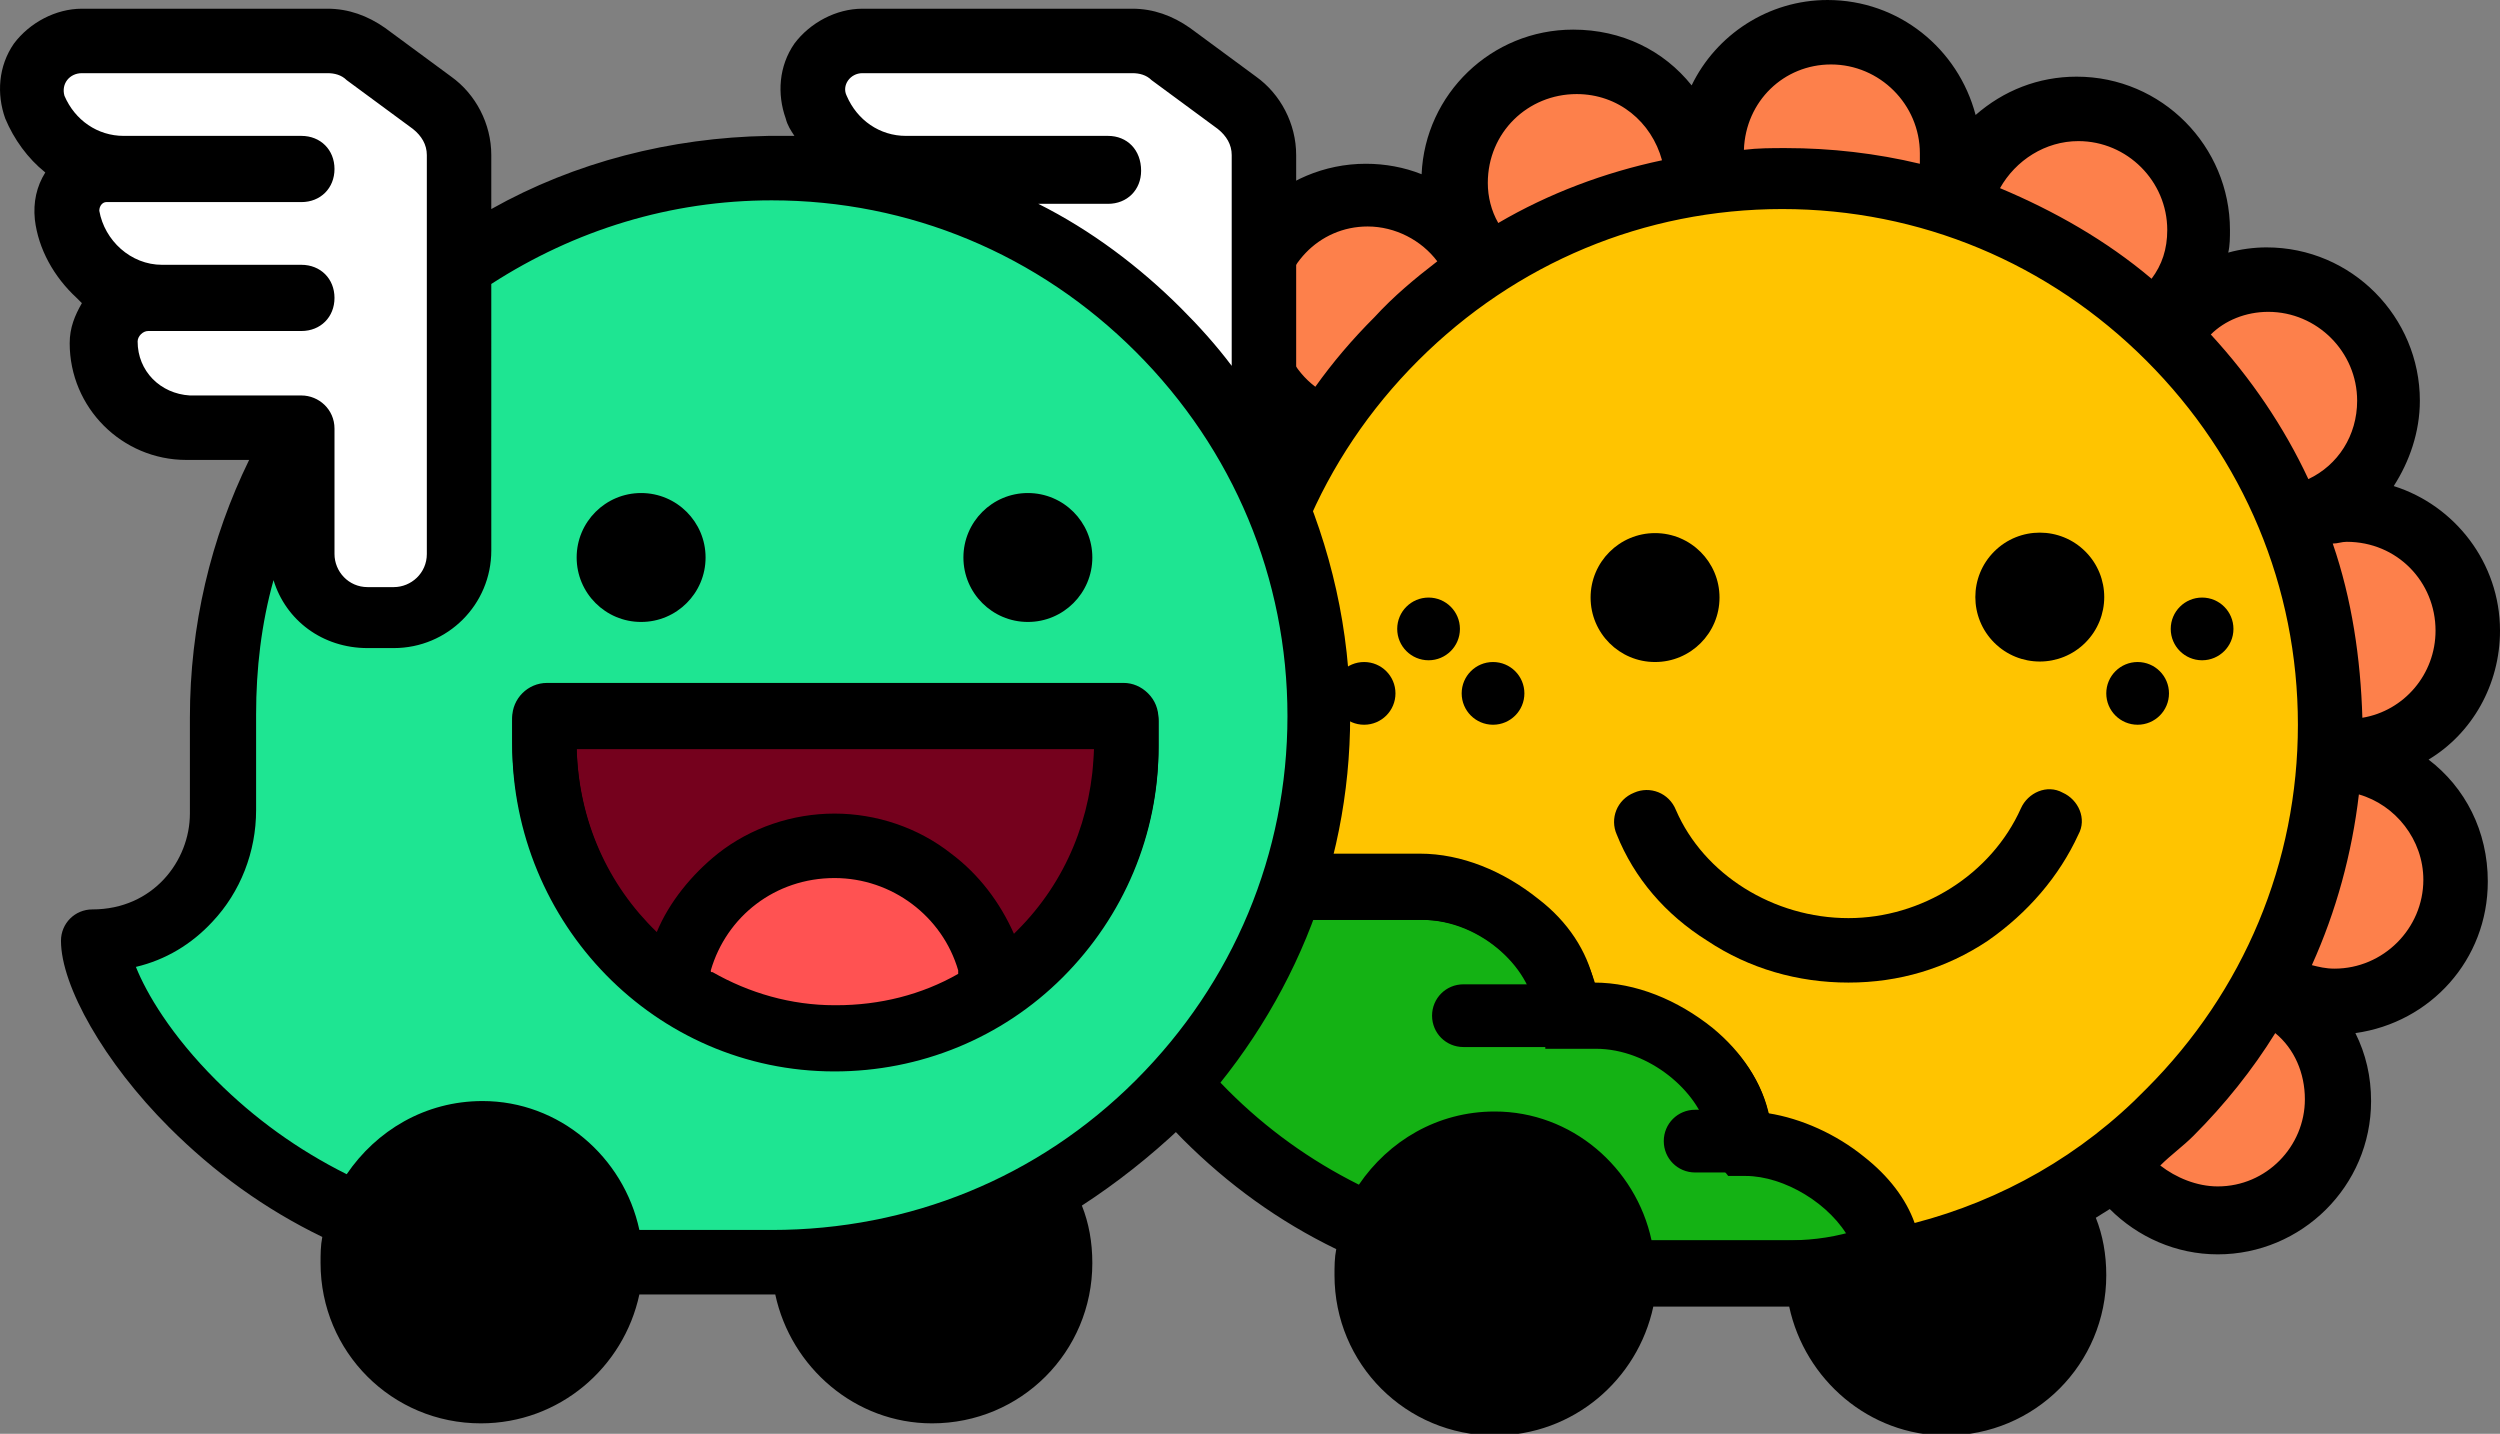 <?xml version="1.0" encoding="utf-8"?>
<!-- Generator: Adobe Illustrator 24.0.2, SVG Export Plug-In . SVG Version: 6.00 Build 0)  -->
<svg version="1.1" id="Layer_1" xmlns="http://www.w3.org/2000/svg" xmlns:xlink="http://www.w3.org/1999/xlink" x="0px" y="0px"
	 width="143.5px" height="82.3px" viewBox="0 0 143.5 82.3" style="enable-background:new 0 0 143.5 82.3;" xml:space="preserve">
<rect x="0" y="0" width="143.5" height="82.3" fill="#808080" stroke="none"/>
<style type="text/css">
	.st0{fill:#FD804B;}
	.st1{fill:#FFC400;}
	.st2{fill:#14B214;}
	.st3{fill:#FFFFFF;}
	.st4{fill:#1EE592;}
	.st5{fill:#75011D;}
	.st6{fill:#FF5252;}
</style>
<g>
	<g>
		<path class="st0" d="M134.2,63c0,3.8-3.1,6.9-6.9,6.9s-6.9-3.1-6.9-6.9s3.1-6.9,6.9-6.9S134.2,59.2,134.2,63z M134,43.6
			c-3.8,0-6.9,3.1-6.9,6.9s3.1,6.9,6.9,6.9s6.9-3.1,6.9-6.9S137.8,43.6,134,43.6z M134.8,29.2c-3.8,0-6.9,3.1-6.9,6.9
			s3.1,6.9,6.9,6.9c3.8,0,6.9-3.1,6.9-6.9S138.6,29.2,134.8,29.2z M68.7,36.6c-3.8,0-6.9,3.1-6.9,6.9s3.1,6.9,6.9,6.9
			s6.9-3.1,6.9-6.9S72.5,36.6,68.7,36.6z M78.5,11.2c-3.8,0-6.9,3.1-6.9,6.9s3.1,6.9,6.9,6.9s6.9-3.1,6.9-6.9S82.4,11.2,78.5,11.2z
			 M90.5,3.5c-3.8,0-6.9,3.1-6.9,6.9s3.1,6.9,6.9,6.9s6.9-3.1,6.9-6.9S94.3,3.5,90.5,3.5z M105.1,1.8c-3.8,0-6.9,3.1-6.9,6.9
			s3.1,6.9,6.9,6.9s6.9-3.1,6.9-6.9S108.9,1.8,105.1,1.8z M119.3,6.2c-3.8,0-6.9,3.1-6.9,6.9s3.1,6.9,6.9,6.9c3.8,0,6.9-3.1,6.9-6.9
			S123.1,6.2,119.3,6.2z M130.2,16c-3.8,0-6.9,3.1-6.9,6.9s3.1,6.9,6.9,6.9c3.8,0,6.9-3.1,6.9-6.9S134,16,130.2,16z M70.9,22.7
			c-3.8,0-6.9,3.1-6.9,6.9s3.1,6.9,6.9,6.9c3.8,0,6.9-3.1,6.9-6.9S74.7,22.7,70.9,22.7z"/>
		<path class="st1" d="M71,41.7c0-17.3,14.1-31.4,31.4-31.4c17.3,0,31.4,14.1,31.4,31.4c0,17.3-14.1,31.4-31.4,31.4
			c0,0-11.1,0-11.1,0c-18.5,0-27.8-14.9-27.7-18.5c4.4,0,7.4-3.6,7.4-7.4V41.7z"/>
		<ellipse transform="matrix(0.707 -0.707 0.707 0.707 10.044 92.812)" cx="117.1" cy="34.3" rx="3.7" ry="3.7"/>
		<circle cx="95" cy="34.3" r="3.7"/>
		<path d="M94.7,74.9L94.7,74.9L94.7,74.9z"/>
		<circle cx="122.7" cy="39.8" r="1.8"/>
		<circle cx="126.4" cy="36.1" r="1.8"/>
		<circle cx="85.7" cy="39.8" r="1.8"/>
		<circle cx="82" cy="36.1" r="1.8"/>
		<circle cx="78.3" cy="39.8" r="1.8"/>
		<path d="M106.1,56.4c-2.9,0-5.7-0.8-8.1-2.4c-2.4-1.5-4.2-3.6-5.2-6.1c-0.4-0.9,0-2,1-2.4c0.9-0.4,2,0,2.4,1
			c1.6,3.7,5.6,6.2,9.9,6.2c4.2,0,8.2-2.5,9.9-6.3c0.4-0.9,1.5-1.4,2.4-0.9c0.9,0.4,1.4,1.5,0.9,2.4c-1.1,2.4-2.9,4.5-5.2,6.1
			C111.7,55.6,109,56.4,106.1,56.4z"/>
		<path class="st2" d="M108.6,73.1c0-4-4.5-7.4-8.3-7.4h-0.2c-0.4-0.4,0.1-0.8-0.3-1.2c-0.7-3.5-4.7-6.1-8.2-6.1h-2.9l1.2,0
			c0-4.1-4.5-7.4-8.3-7.4h-9.8h-0.1c-0.5-0.3-0.9-0.5-1.4-0.8c-1.1,2.4-3.4,4.3-6.5,4.4c-0.2,0-0.3,0.2-0.3,0.3
			C64.1,59,73.3,73,91.3,73.1c0,0,6.3,0,9.1,0L108.6,73.1"/>
		<path d="M100.4,74.9l-9,0c0,0,0,0-0.1,0v0c-10.3,0-17.4-4.4-21.6-8c-4.8-4.2-7.6-9.1-7.9-11.8c-0.1-0.6,0.1-1.2,0.5-1.6
			c0.4-0.4,0.9-0.7,1.5-0.7c2.2-0.1,4-1.3,4.9-3.3l0.8-1.9l1.8,1.1c0.3,0.2,0.6,0.3,0.9,0.5h9.4c2.3,0,4.8,0.9,6.8,2.6
			c1.6,1.4,2.7,3,3.2,4.8h0c2.1,0,4.3,0.8,6.2,2.1c1.9,1.4,3.2,3.1,3.7,5.1c0,0.1,0.1,0.2,0.1,0.2c4.3,0.7,8.8,4.4,8.8,9.1v1.8
			L100.4,74.9z M108.6,73.1L108.6,73.1L108.6,73.1z M91.3,71.2c0.1,0,6.3,0,9.1,0l5.8,0c-1.1-2.1-3.8-3.7-6-3.7h-1L98.8,67
			c-0.5-0.5-0.6-1.1-0.7-1.5l0,0L98,64.9c-0.5-2.2-3.3-4.7-6.4-4.7h-2.9l0-1.9h-0.6c0-2.5-3-5.5-6.5-5.5H71.2L71,52.7
			c-1.3,1.7-3.1,2.9-5.1,3.5c0.8,1.9,2.7,4.9,6.2,8C75.8,67.3,82.2,71.2,91.3,71.2L91.3,71.2z"/>
		<path d="M139.4,43.6c2.5-1.5,4.1-4.3,4.1-7.4c0-3.9-2.6-7.2-6.1-8.3c0.9-1.4,1.5-3.1,1.5-4.9c0-4.8-3.9-8.8-8.8-8.8
			c-0.7,0-1.5,0.1-2.2,0.3c0.1-0.4,0.1-0.9,0.1-1.3c0-4.8-3.9-8.8-8.8-8.8c-2.2,0-4.2,0.8-5.8,2.2c-1-3.8-4.4-6.6-8.5-6.6
			c-3.4,0-6.4,2-7.8,4.9c-1.6-2-4-3.2-6.8-3.2c-4.7,0-8.5,3.7-8.7,8.3c-1-0.4-2.1-0.6-3.2-0.6c-4.8,0-8.8,3.9-8.8,8.8
			c0,1,0.2,1.9,0.5,2.8c-4.5,0.4-8.1,4.1-8.1,8.7c0,2.4,0.9,4.5,2.5,6.1c-2.8,1.5-4.7,4.4-4.7,7.8c0,4.1,2.8,7.5,6.6,8.5
			c-0.8,0.5-1.8,0.8-2.9,0.8c-1,0-1.8,0.8-1.8,1.8c0,2.6,2.5,7,6.2,10.7c2.6,2.6,5.5,4.7,8.8,6.3c-0.1,0.5-0.1,1-0.1,1.5
			c0,5.1,4.1,9.2,9.2,9.2c4.5,0,8.2-3.2,9.1-7.4l7.6,0c0.1,0,0.1,0,0.2,0c0.9,4.2,4.6,7.4,9,7.4c5.1,0,9.2-4.1,9.2-9.2
			c0-1.2-0.2-2.3-0.6-3.3c0.3-0.2,0.5-0.3,0.8-0.5c1.6,1.6,3.8,2.6,6.2,2.6c4.8,0,8.8-3.9,8.8-8.8c0-1.4-0.3-2.7-0.9-3.9
			c4.3-0.6,7.6-4.2,7.6-8.7C142.8,47.7,141.5,45.2,139.4,43.6z M139.8,36.2c0,2.5-1.8,4.6-4.2,5c-0.1-3.4-0.6-6.8-1.7-10
			c0.3,0,0.5-0.1,0.8-0.1C137.6,31.1,139.8,33.4,139.8,36.2z M130.2,17.9c2.8,0,5.1,2.3,5.1,5.1c0,2-1.1,3.7-2.8,4.5
			c-1.4-3-3.3-5.8-5.6-8.3C127.7,18.4,128.9,17.9,130.2,17.9z M119.3,8.1c2.8,0,5.1,2.3,5.1,5.1c0,1.1-0.3,2-0.9,2.8
			c-2.6-2.2-5.6-3.9-8.7-5.2C115.7,9.2,117.4,8.1,119.3,8.1z M105.1,3.7c2.8,0,5.1,2.3,5.1,5.1c0,0.2,0,0.4,0,0.6
			c-2.5-0.6-5.1-0.9-7.7-0.9c-0.8,0-1.6,0-2.4,0.1C100.2,5.8,102.4,3.7,105.1,3.7z M90.5,5.4c2.4,0,4.3,1.6,4.9,3.8
			c-3.3,0.7-6.5,1.9-9.4,3.6c-0.4-0.7-0.6-1.5-0.6-2.3C85.4,7.6,87.7,5.4,90.5,5.4z M78.5,13c1.6,0,3.1,0.8,4,2
			c-1.3,1-2.5,2-3.6,3.2c-1.3,1.3-2.4,2.6-3.4,4c0,0,0,0,0,0c-1.2-0.9-2-2.4-2-4C73.5,15.3,75.7,13,78.5,13z M70.9,24.5
			c0.9,0,1.8,0.2,2.5,0.7c0,0,0,0,0,0c-1.7,2.9-2.9,6-3.6,9.3c-2.3-0.5-4.1-2.5-4.1-5C65.9,26.8,68.1,24.5,70.9,24.5z M63.6,43.5
			c0-2.8,2.3-5.1,5.1-5.1c0.2,0,0.4,0,0.6,0c-0.1,1.1-0.2,2.1-0.2,3.2v5.5c0,0.4-0.1,0.9-0.2,1.3c-0.1,0-0.2,0-0.3,0
			C65.9,48.5,63.6,46.3,63.6,43.5z M102.4,71.2c0,0-4.3,0-7.6,0c-0.9-4.2-4.6-7.4-9-7.4c-3.3,0-6.1,1.7-7.8,4.2
			c-2.8-1.4-5.3-3.2-7.5-5.4c-2.6-2.6-4-5-4.6-6.5c1.7-0.4,3.2-1.3,4.4-2.6c0.2-0.3,0.5-0.5,0.7-0.8c0.2,0,0.3,0.1,0.5,0.1h10.2
			c2.7,0,5,1.8,6,3.7h-3.7c-1,0-1.8,0.8-1.8,1.8s0.8,1.8,1.8,1.8h7.7c2.6,0,5,1.7,6,3.6h-0.4c-1,0-1.8,0.8-1.8,1.8
			c0,1,0.8,1.8,1.8,1.8h3.1c2.5,0,4.8,1.6,5.9,3.4C104.9,71.1,103.7,71.2,102.4,71.2z M109.9,70.2c-0.5-1.4-1.5-2.7-2.9-3.8
			c-1.6-1.3-3.6-2.2-5.5-2.5c-0.4-1.8-1.5-3.5-3.2-4.9c-2-1.6-4.4-2.6-6.8-2.6h0c-0.4-1.8-1.5-3.5-3.2-4.8c-2-1.6-4.4-2.6-6.8-2.6
			h-9c0.1-0.6,0.2-1.3,0.2-1.9v-5.5c0-7.9,3.1-15.3,8.7-20.9c5.6-5.6,13-8.7,20.9-8.7c7.9,0,15.3,3.1,20.9,8.7
			c5.6,5.6,8.7,13,8.7,20.9c0,7.9-3.1,15.3-8.7,20.9C119.5,66.3,114.9,68.9,109.9,70.2z M127.3,68.1c-1.2,0-2.4-0.5-3.3-1.2
			c0.6-0.6,1.3-1.1,1.9-1.7c1.8-1.8,3.4-3.8,4.7-5.9c1.1,0.9,1.7,2.3,1.7,3.8C132.3,65.8,130.1,68.1,127.3,68.1z M134,55.6
			c-0.5,0-0.9-0.1-1.3-0.2c1.4-3.1,2.3-6.4,2.7-9.8c2.1,0.6,3.7,2.6,3.7,4.9C139.1,53.3,136.8,55.6,134,55.6z"/>
	</g>
	<g>
		<g>
			<path class="st3" d="M67.3,36.7c-2.1,0-3.8-1.7-3.8-3.8v-8.4c0,0,0-0.1-0.1-0.1h-7.7c-2.7,0-4.9-2.2-4.9-4.9
				c0-1.3,1.1-2.4,2.4-2.4h10.2c0,0,0.1,0,0.1-0.1c0,0,0,0,0-0.1c0,0,0,0-0.1,0h-9.3c-2.7,0-5-2-5.4-4.7c-0.1-0.6,0.1-1.3,0.5-1.8
				c0.4-0.5,1.1-0.8,1.7-0.8h12.6c0,0,0.1,0,0.1-0.1c0,0,0,0,0-0.1c0,0,0,0-0.1,0H52c-2.3,0-4.2-1.4-5.1-3.4
				c-0.3-0.9-0.2-1.8,0.3-2.6c0.5-0.8,1.4-1.2,2.3-1.2H65c0.8,0,1.6,0.3,2.2,0.7L71,5.8c1,0.7,1.5,1.8,1.5,3V33
				c0,2.1-1.7,3.8-3.8,3.8H67.3z"/>
		</g>
		<g>
			<path class="st4" d="M12.9,41.1c0-17.3,14.1-31.4,31.4-31.4c17.3,0,31.4,14.1,31.4,31.4c0,17.3-14.1,31.4-31.4,31.4
				c0,0-11.1,0-11.1,0C14.7,72.4,5.4,57.6,5.5,54c4.4,0,7.4-3.6,7.4-7.4V41.1z"/>
		</g>
		<g>
			<path class="st3" d="M21.1,35.5c-2.1,0-3.8-1.7-3.8-3.8v-7.2c0,0,0-0.1-0.1-0.1h-6.4c-2.7,0-4.9-2.2-4.9-4.9
				c0-1.3,1.1-2.4,2.4-2.4h8.8c0,0,0.1,0,0.1-0.1c0,0,0,0,0-0.1c0,0,0,0-0.1,0h-8c-2.7,0-5-2-5.4-4.7C3.8,11.7,4,11,4.4,10.5
				C4.9,10,5.5,9.8,6.1,9.8h11.2c0,0,0.1,0,0.1-0.1c0,0,0,0,0-0.1c0,0,0,0-0.1,0H7.1C4.9,9.6,2.9,8.3,2,6.2C1.7,5.3,1.8,4.3,2.3,3.5
				c0.5-0.8,1.4-1.2,2.3-1.2h14.1c0.8,0,1.6,0.3,2.2,0.7l3.8,2.8c1,0.7,1.5,1.8,1.5,3v22.9c0,2.1-1.7,3.8-3.8,3.8H21.1z"/>
		</g>
		<g>
			<circle cx="59" cy="32" r="3.7"/>
		</g>
		<g>
			<circle cx="36.8" cy="32" r="3.7"/>
		</g>
		<g>
			<path class="st5" d="M31.4,41.1h33.1c0.1,0,0.2,0.1,0.2,0.2l0,1.5c0,9.3-7.5,16.8-16.7,16.8c-9.2,0-16.6-7.7-16.6-17v-1.3
				C31.2,41.2,31.3,41.1,31.4,41.1z"/>
		</g>
		<g>
			<path d="M47.9,61.5C47.9,61.5,47.9,61.5,47.9,61.5c-10.3,0-18.5-8.5-18.5-18.8v-1.3c0-1.1,0.9-2,2-2h33.1c0.5,0,1,0.2,1.4,0.6
				c0.4,0.4,0.6,0.9,0.6,1.4l0,1.5c0,5-2,9.7-5.5,13.2C57.5,59.6,52.8,61.5,47.9,61.5z M33.1,43c0.2,8.2,6.7,14.8,14.8,14.8
				c0,0,0,0,0.1,0c3.9,0,7.6-1.5,10.4-4.3c2.8-2.8,4.4-6.5,4.4-10.5H33.1z"/>
		</g>
		<g>
			<g>
				<path class="st6" d="M40.8,55.9c0.8-3.2,3.7-5.5,7.1-5.5c3.4,0,6.3,2.3,7.1,5.5c-2.1,1.2-4.6,1.8-7.1,1.8
					C45.3,57.8,42.9,57.1,40.8,55.9z"/>
			</g>
		</g>
		<g>
			<g>
				<path class="st6" d="M47.9,59.6c-2.7,0-5.4-0.7-7.8-2c-0.9-0.5-1.3-1.5-1-2.4c1.2-3.9,4.8-6.6,8.9-6.6c4.1,0,7.7,2.7,8.9,6.6
					c0.3,0.9-0.1,2-1,2.4C53.4,58.9,50.6,59.6,47.9,59.6z"/>
			</g>
		</g>
		<path d="M65.9,39.8c-0.4-0.4-0.9-0.6-1.4-0.6H31.4c-1.1,0-2,0.9-2,2v1.3c0,6.9,3.7,12.9,9.1,16.2c0.2,0.2,0.5,0.3,0.7,0.5
			c2.7,1.4,5.7,2.2,8.7,2.2c3,0,6-0.8,8.7-2.2c0.1-0.1,0.2-0.1,0.4-0.2c1.4-0.8,2.8-1.8,4-3c3.5-3.5,5.5-8.2,5.5-13.2l0-1.5
			C66.5,40.7,66.3,40.2,65.9,39.8z M40.8,55.7c0.9-3.1,3.7-5.3,7.1-5.3c3.3,0,6.2,2.2,7.1,5.3c0,0.1,0,0.2,0,0.2
			c-2.1,1.2-4.5,1.8-7,1.8c0,0,0,0-0.1,0c-2.5,0-4.9-0.7-7-1.9C40.8,55.8,40.8,55.8,40.8,55.7z M58.4,53.4c-0.1,0.1-0.1,0.1-0.2,0.2
			c-0.8-1.8-2-3.4-3.6-4.6c-1.9-1.5-4.3-2.3-6.7-2.3c-2.4,0-4.8,0.8-6.7,2.3c-1.5,1.2-2.8,2.8-3.5,4.5c-2.8-2.7-4.5-6.4-4.6-10.6
			h29.7C62.7,46.9,61.2,50.6,58.4,53.4z"/>
		<path d="M77.5,41.1c0-4.9-1.1-9.7-3.1-14.1V8.9c0-1.8-0.9-3.5-2.3-4.5l-3.8-2.8c-1-0.7-2.1-1.1-3.3-1.1H49.5c-1.5,0-3,0.8-3.9,2
			c-0.9,1.3-1,2.9-0.5,4.3c0.1,0.4,0.3,0.7,0.5,1c-0.5,0-1,0-1.5,0C38.5,7.9,33,9.3,28.2,12V8.9c0-1.8-0.9-3.5-2.3-4.5l-3.8-2.8
			c-1-0.7-2.1-1.1-3.3-1.1H4.7c-1.5,0-3,0.8-3.9,2c-0.9,1.3-1,2.9-0.5,4.3c0.5,1.2,1.3,2.3,2.3,3.1c-0.5,0.8-0.7,1.7-0.6,2.7
			c0.2,1.7,1.1,3.3,2.4,4.5c0.1,0.1,0.2,0.2,0.3,0.3c-0.4,0.7-0.7,1.4-0.7,2.3c0,3.7,3,6.7,6.7,6.7h3.6c-2.2,4.5-3.4,9.5-3.4,14.8
			v5.5c0,2.7-2.1,5.5-5.6,5.5c-1,0-1.8,0.8-1.8,1.8c0,2.6,2.5,7,6.2,10.7c2.6,2.6,5.5,4.7,8.8,6.3c-0.1,0.5-0.1,1-0.1,1.5
			c0,5.1,4.1,9.2,9.2,9.2c4.5,0,8.2-3.2,9.1-7.4l7.6,0c0.1,0,0.1,0,0.2,0c0.9,4.2,4.6,7.4,9,7.4c5.1,0,9.2-4.1,9.2-9.2
			c0-1.2-0.2-2.3-0.6-3.3c2-1.3,3.9-2.8,5.7-4.5C74,58.3,77.5,50,77.5,41.1z M63.6,7.8H52c-1.5,0-2.8-0.9-3.4-2.3
			c-0.3-0.6,0.2-1.3,0.9-1.3H65c0.4,0,0.8,0.1,1.1,0.4l3.8,2.8c0.5,0.4,0.8,0.9,0.8,1.5V21c-0.9-1.2-1.9-2.3-2.9-3.3
			c-2.4-2.4-5.2-4.5-8.2-6h4c1.1,0,1.9-0.8,1.9-1.9v0C65.5,8.6,64.7,7.8,63.6,7.8z M7.9,19.6c0-0.3,0.3-0.6,0.6-0.6h8.8
			c1.1,0,1.9-0.8,1.9-1.9c0-1.1-0.8-1.9-1.9-1.9h-8c-1.8,0-3.3-1.4-3.6-3.1c0-0.3,0.2-0.5,0.4-0.5h11.2c1.1,0,1.9-0.8,1.9-1.9v0
			c0-1.1-0.8-1.9-1.9-1.9H7.1c-1.5,0-2.8-0.9-3.4-2.3C3.5,4.8,4,4.2,4.7,4.2h14.1c0.4,0,0.8,0.1,1.1,0.4l3.8,2.8
			c0.5,0.4,0.8,0.9,0.8,1.5v22.9c0,1.1-0.9,1.9-1.9,1.9h-1.5c-1.1,0-1.9-0.9-1.9-1.9v-7.2c0-1.1-0.9-1.9-1.9-1.9h-6.4
			C9.2,22.6,7.9,21.3,7.9,19.6z M44.3,70.6c0,0-4.3,0-7.6,0c-0.9-4.2-4.6-7.4-9-7.4c-3.3,0-6.1,1.7-7.8,4.2
			c-2.8-1.4-5.3-3.2-7.5-5.4c-2.6-2.6-4-5-4.6-6.5c1.7-0.4,3.2-1.3,4.4-2.6c1.6-1.7,2.5-4,2.5-6.4v-5.5c0-2.6,0.3-5.2,1-7.7
			c0.7,2.3,2.8,3.9,5.4,3.9h1.5c3.1,0,5.6-2.5,5.6-5.6V16.3c4.8-3.1,10.3-4.8,16.1-4.8c7.9,0,15.3,3.1,20.9,8.7
			c5.6,5.6,8.7,13,8.7,20.9c0,7.9-3.1,15.3-8.7,20.9C59.6,67.6,52.2,70.6,44.3,70.6z"/>
	</g>
</g>
</svg>
